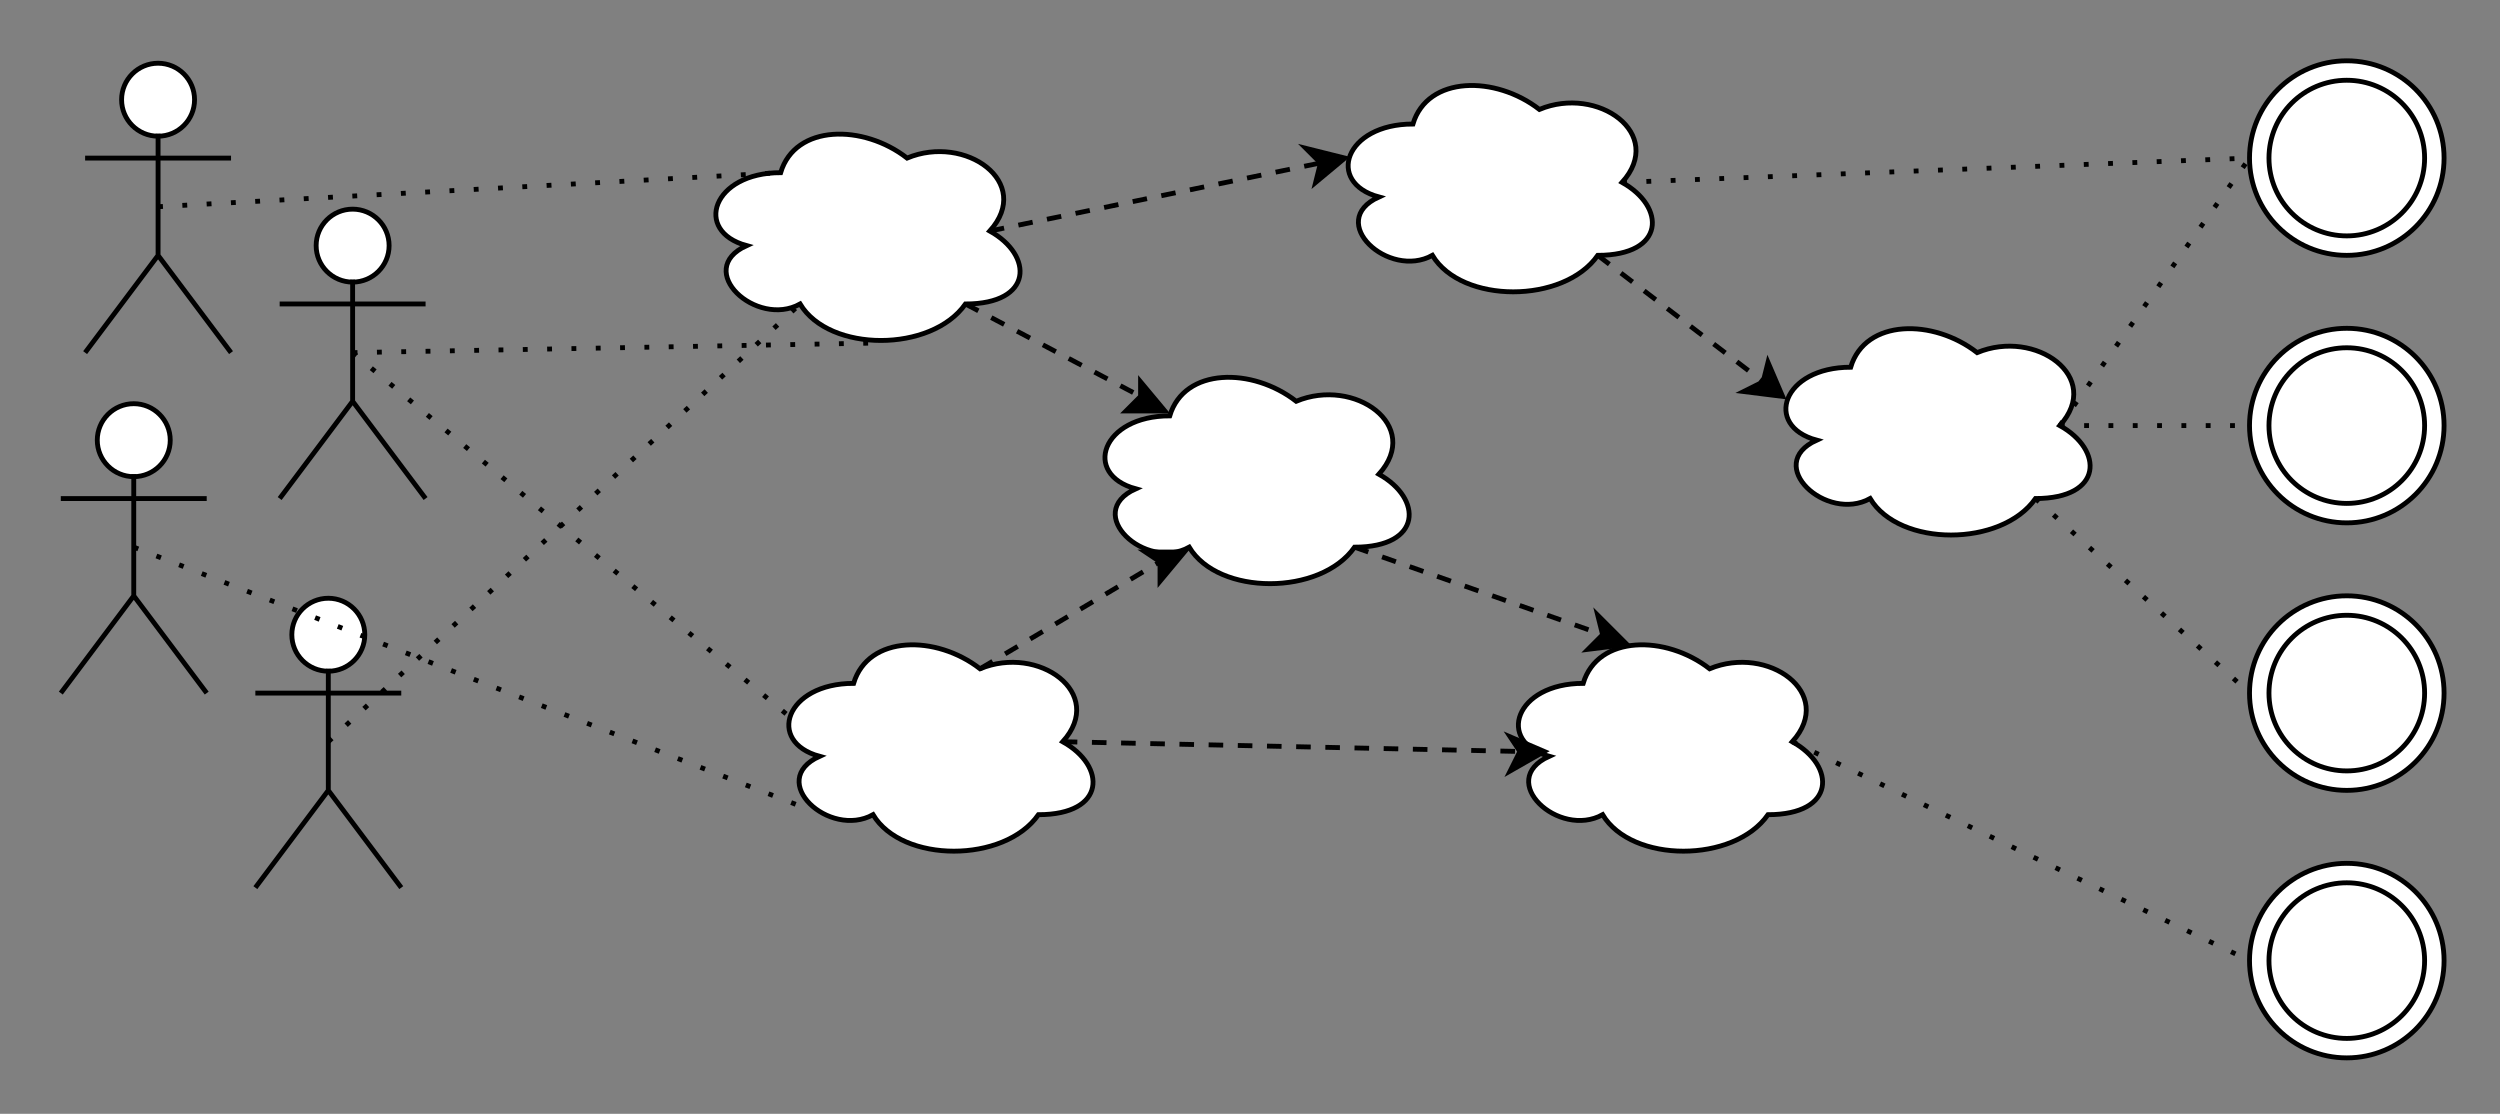 <svg xmlns="http://www.w3.org/2000/svg" width="514px" height="229px" xmlns:xlink="http://www.w3.org/1999/xlink" version="1.1"><rect width="100%" height="100%" fill="#808080" stroke="none"/><defs/><g transform="translate(0.5,0.5)"><ellipse cx="32" cy="20" rx="7.5" ry="7.5" fill="#ffffff" stroke="#000000" pointer-events="none"/><path d="M 32 27 L 32 52 M 32 32 L 17 32 M 32 32 L 47 32 M 32 52 L 17 72 M 32 52 L 47 72" fill="none" stroke="#000000" stroke-miterlimit="10" pointer-events="none"/><ellipse cx="27" cy="90" rx="7.5" ry="7.5" fill="#ffffff" stroke="#000000" pointer-events="none"/><path d="M 27 97 L 27 122 M 27 102 L 12 102 M 27 102 L 42 102 M 27 122 L 12 142 M 27 122 L 42 142" fill="none" stroke="#000000" stroke-miterlimit="10" pointer-events="none"/><ellipse cx="72" cy="50" rx="7.5" ry="7.5" fill="#ffffff" stroke="#000000" pointer-events="none"/><path d="M 72 57 L 72 82 M 72 62 L 57 62 M 72 62 L 87 62 M 72 82 L 57 102 M 72 82 L 87 102" fill="none" stroke="#000000" stroke-miterlimit="10" pointer-events="none"/><ellipse cx="67" cy="130" rx="7.5" ry="7.5" fill="#ffffff" stroke="#000000" pointer-events="none"/><path d="M 67 137 L 67 162 M 67 142 L 52 142 M 67 142 L 82 142 M 67 162 L 52 182 M 67 162 L 82 182" fill="none" stroke="#000000" stroke-miterlimit="10" pointer-events="none"/><path d="M 160 35 C 146 35 142 47 153 50 C 142 55 155 67 164 62 C 170 72 191 72 198 62 C 212 62 212 52 203 47 C 212 37 198 27 186 32 C 177 25 163 25 160 35 Z" fill="#ffffff" stroke="#000000" stroke-miterlimit="10" pointer-events="none"/><path d="M 380 75 C 366 75 362 87 373 90 C 362 95 375 107 384 102 C 390 112 411 112 418 102 C 432 102 432 92 423 87 C 432 77 418 67 406 72 C 397 65 383 65 380 75 Z" fill="#ffffff" stroke="#000000" stroke-miterlimit="10" pointer-events="none"/><path d="M 325 140 C 311 140 307 152 318 155 C 307 160 320 172 329 167 C 335 177 356 177 363 167 C 377 167 377 157 368 152 C 377 142 363 132 351 137 C 342 130 328 130 325 140 Z" fill="#ffffff" stroke="#000000" stroke-miterlimit="10" pointer-events="none"/><path d="M 240 85 C 226 85 222 97 233 100 C 222 105 235 117 244 112 C 250 122 271 122 278 112 C 292 112 292 102 283 97 C 292 87 278 77 266 82 C 257 75 243 75 240 85 Z" fill="#ffffff" stroke="#000000" stroke-miterlimit="10" pointer-events="none"/><path d="M 175 140 C 161 140 157 152 168 155 C 157 160 170 172 179 167 C 185 177 206 177 213 167 C 227 167 227 157 218 152 C 227 142 213 132 201 137 C 192 130 178 130 175 140 Z" fill="#ffffff" stroke="#000000" stroke-miterlimit="10" pointer-events="none"/><path d="M 290 25 C 276 25 272 37 283 40 C 272 45 285 57 294 52 C 300 62 321 62 328 52 C 342 52 342 42 333 37 C 342 27 328 17 316 22 C 307 15 293 15 290 25 Z" fill="#ffffff" stroke="#000000" stroke-miterlimit="10" pointer-events="none"/><path d="M 32 42 L 160 35" fill="none" stroke="#000000" stroke-miterlimit="10" stroke-dasharray="1 4" pointer-events="none"/><path d="M 72 72 L 181 70" fill="none" stroke="#000000" stroke-miterlimit="10" stroke-dasharray="1 4" pointer-events="none"/><path d="M 72 72 L 162 147" fill="none" stroke="#000000" stroke-miterlimit="10" stroke-dasharray="1 4" pointer-events="none"/><path d="M 27 112 L 166 166" fill="none" stroke="#000000" stroke-miterlimit="10" stroke-dasharray="1 4" pointer-events="none"/><path d="M 67 152 L 164 62" fill="none" stroke="#000000" stroke-miterlimit="10" stroke-dasharray="1 4" pointer-events="none"/><path d="M 203 47 L 271 33" fill="none" stroke="#000000" stroke-miterlimit="10" stroke-dasharray="3 3" pointer-events="none"/><path d="M 276 32 L 270 37 L 271 33 L 268 30 Z" fill="#000000" stroke="#000000" stroke-miterlimit="10" pointer-events="none"/><path d="M 198 62 L 234 81" fill="none" stroke="#000000" stroke-miterlimit="10" stroke-dasharray="3 3" pointer-events="none"/><path d="M 239 84 L 231 84 L 234 81 L 234 78 Z" fill="#000000" stroke="#000000" stroke-miterlimit="10" pointer-events="none"/><path d="M 201 137 L 238 115" fill="none" stroke="#000000" stroke-miterlimit="10" stroke-dasharray="3 3" pointer-events="none"/><path d="M 243 113 L 238 119 L 238 115 L 235 113 Z" fill="#000000" stroke="#000000" stroke-miterlimit="10" pointer-events="none"/><path d="M 278 112 L 329 130" fill="none" stroke="#000000" stroke-miterlimit="10" stroke-dasharray="3 3" pointer-events="none"/><path d="M 334 132 L 326 133 L 329 130 L 328 126 Z" fill="#000000" stroke="#000000" stroke-miterlimit="10" pointer-events="none"/><path d="M 218 152 L 312 154" fill="none" stroke="#000000" stroke-miterlimit="10" stroke-dasharray="3 3" pointer-events="none"/><path d="M 317 154 L 310 158 L 312 154 L 310 151 Z" fill="#000000" stroke="#000000" stroke-miterlimit="10" pointer-events="none"/><path d="M 328 52 L 362 78" fill="none" stroke="#000000" stroke-miterlimit="10" stroke-dasharray="3 3" pointer-events="none"/><path d="M 366 81 L 358 80 L 362 78 L 363 74 Z" fill="#000000" stroke="#000000" stroke-miterlimit="10" pointer-events="none"/><ellipse cx="482" cy="32" rx="20" ry="20" fill="#ffffff" stroke="#000000" pointer-events="none"/><ellipse cx="482" cy="32" rx="16" ry="16" fill="none" stroke="#000000" pointer-events="none"/><ellipse cx="482" cy="87" rx="20" ry="20" fill="#ffffff" stroke="#000000" pointer-events="none"/><ellipse cx="482" cy="87" rx="16" ry="16" fill="none" stroke="#000000" pointer-events="none"/><ellipse cx="482" cy="142" rx="20" ry="20" fill="#ffffff" stroke="#000000" pointer-events="none"/><ellipse cx="482" cy="142" rx="16" ry="16" fill="none" stroke="#000000" pointer-events="none"/><ellipse cx="482" cy="197" rx="20" ry="20" fill="#ffffff" stroke="#000000" pointer-events="none"/><ellipse cx="482" cy="197" rx="16" ry="16" fill="none" stroke="#000000" pointer-events="none"/><path d="M 423 87 L 462 32" fill="none" stroke="#000000" stroke-miterlimit="10" stroke-dasharray="1 4" pointer-events="none"/><path d="M 333 37 L 462 32" fill="none" stroke="#000000" stroke-miterlimit="10" stroke-dasharray="1 4" pointer-events="none"/><path d="M 423 87 L 462 87" fill="none" stroke="#000000" stroke-miterlimit="10" stroke-dasharray="1 4" pointer-events="none"/><path d="M 418 102 L 462 142" fill="none" stroke="#000000" stroke-miterlimit="10" stroke-dasharray="1 4" pointer-events="none"/><path d="M 368 152 L 462 197" fill="none" stroke="#000000" stroke-miterlimit="10" stroke-dasharray="1 4" pointer-events="none"/></g></svg>